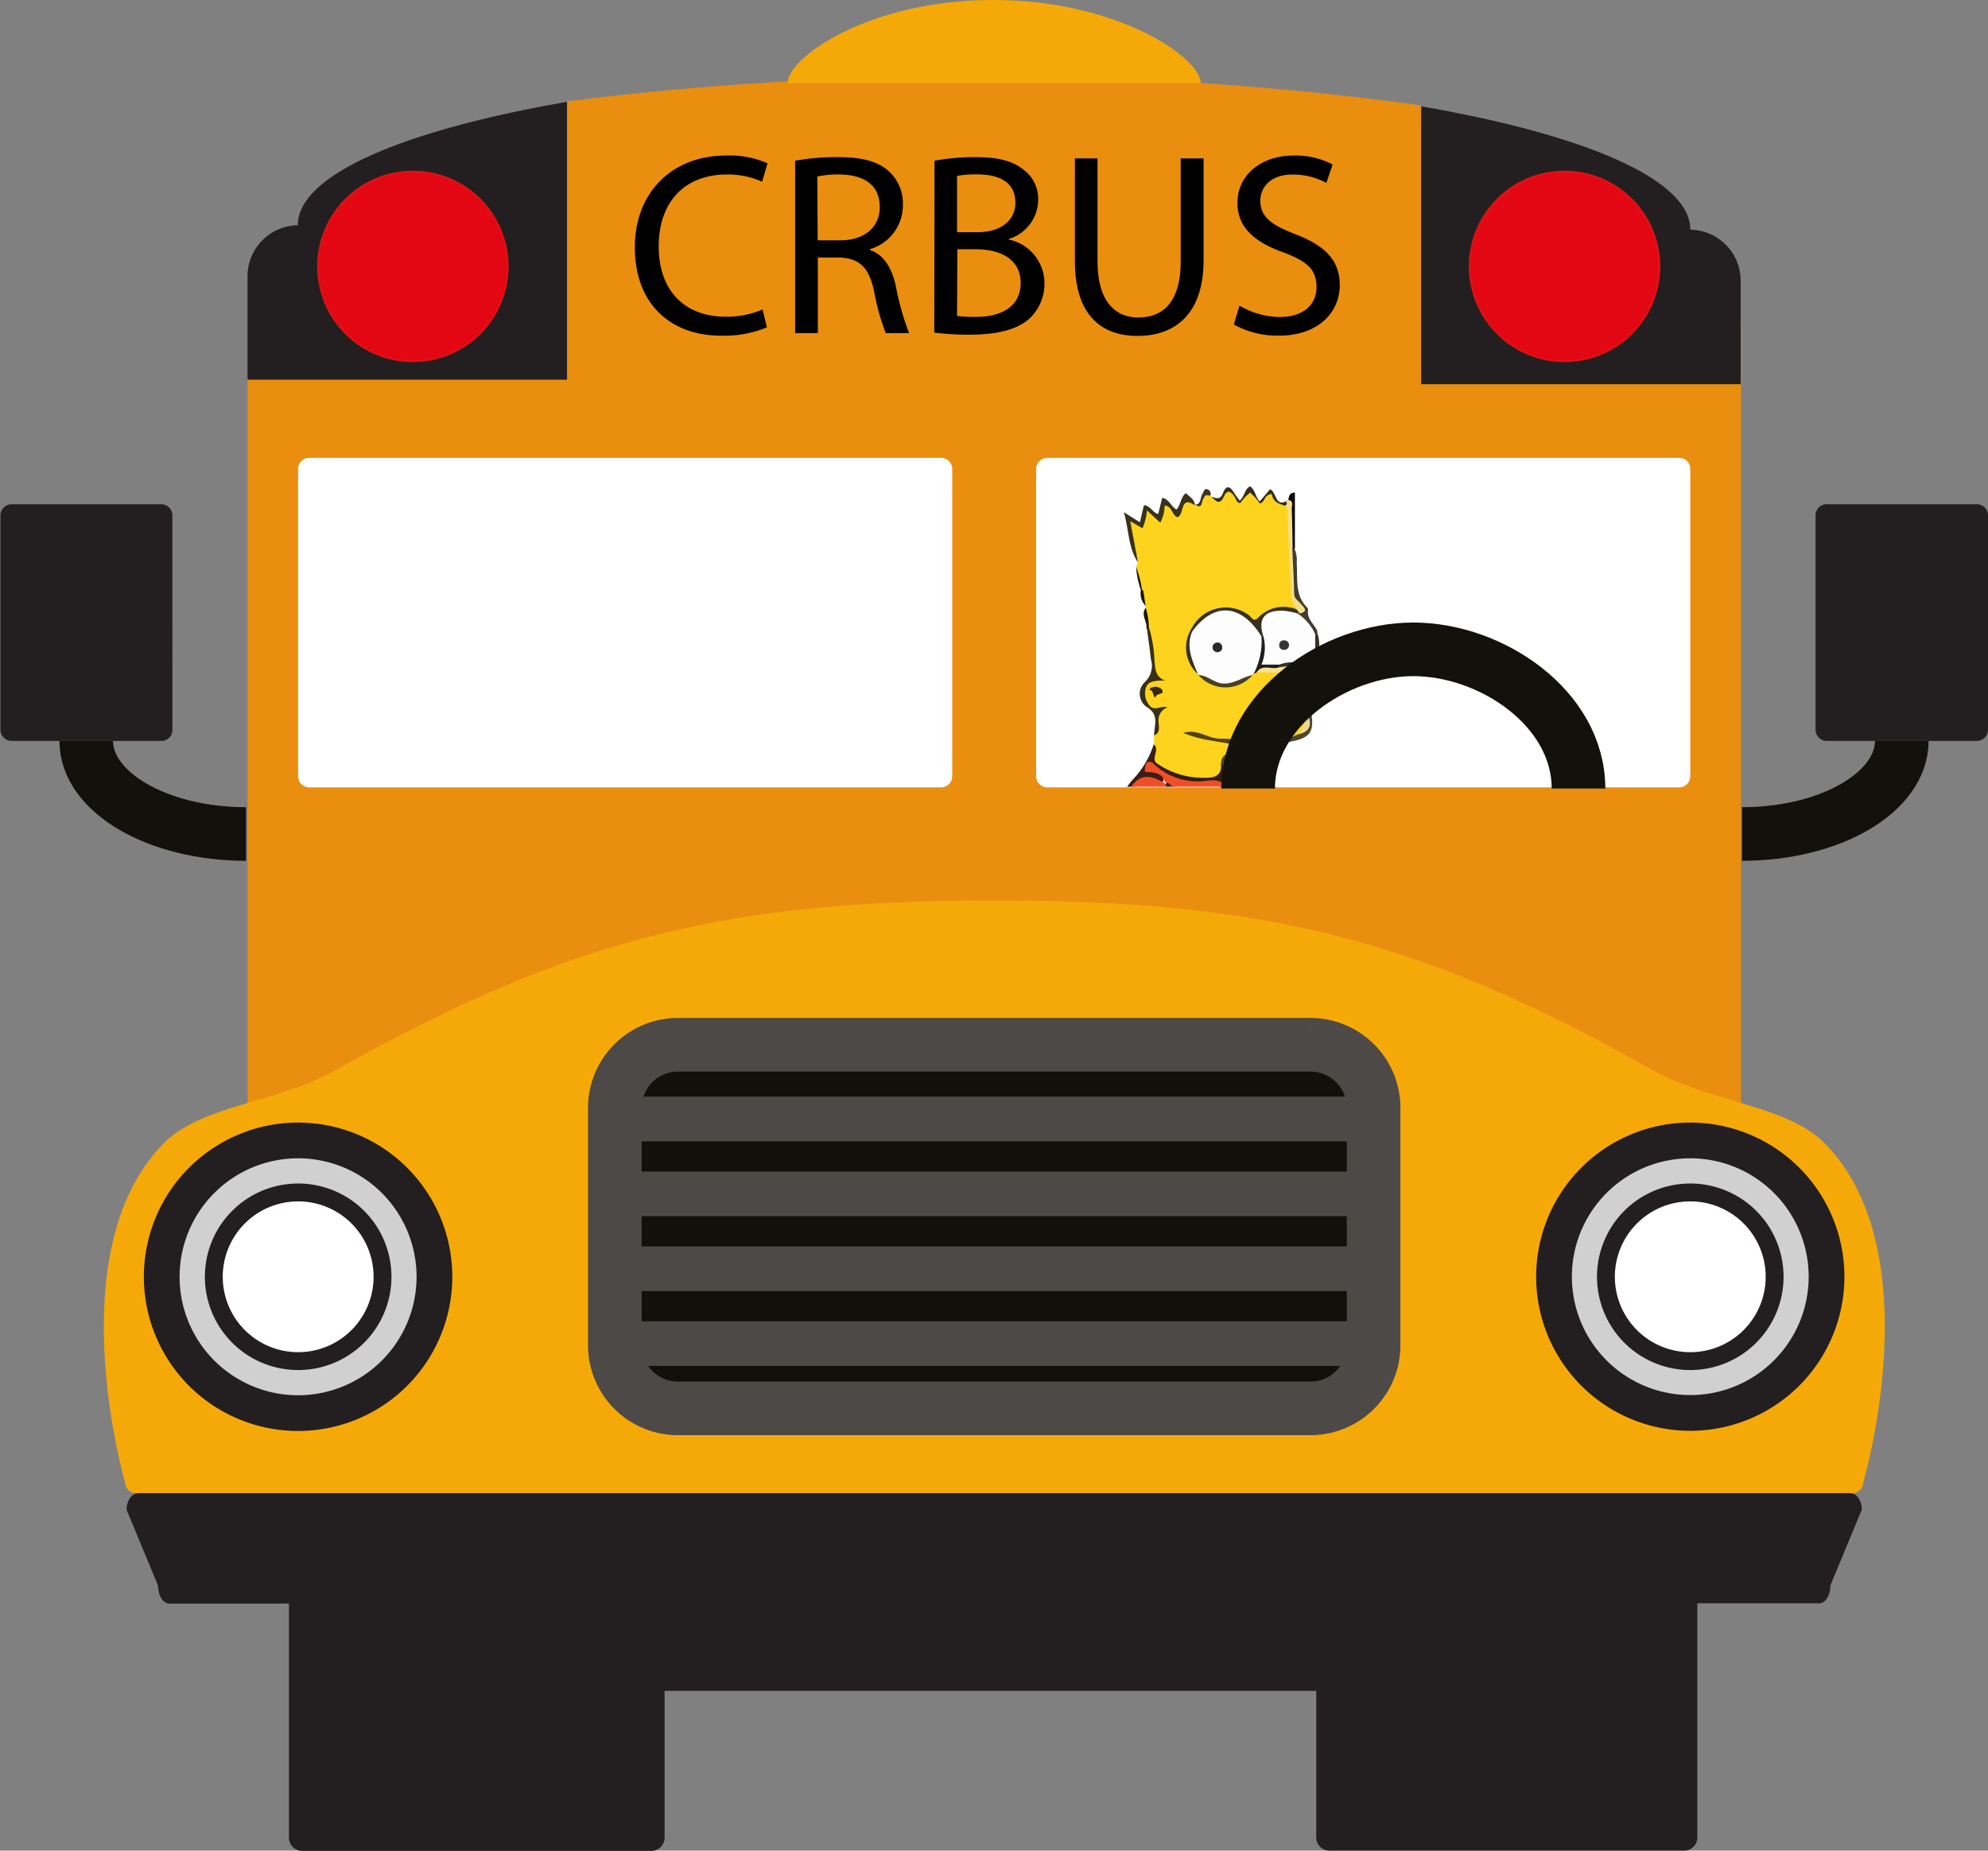 <svg id="Layer_1" data-name="Layer 1" xmlns="http://www.w3.org/2000/svg" xmlns:xlink="http://www.w3.org/1999/xlink" viewBox="0 0 222.49 207.14"><rect x="0" y="0" width="222.49" height="207.14" fill="#808080" stroke="none"/><defs><style>.cls-1,.cls-76,.cls-8{fill:none;}.cls-2{fill:#ea8e10;}.cls-3{fill:#231f20;}.cls-4{fill:#f5a909;}.cls-5{fill:#12100b;}.cls-5,.cls-8{stroke:#4d4947;}.cls-5,.cls-76{stroke-width:6px;}.cls-6{fill:#d0d0d0;stroke-width:4px;}.cls-6,.cls-7{stroke:#231f20;}.cls-7,.cls-9{fill:#fff;}.cls-7{stroke-width:2px;}.cls-8{stroke-width:5px;}.cls-10{clip-path:url(#clip-path);}.cls-11{fill:#342f1b;}.cls-12{fill:#3c3522;}.cls-13{fill:#1a1916;}.cls-14{fill:#4d4c4c;}.cls-15{fill:#da392b;}.cls-16{fill:#df4825;}.cls-17{fill:#fdd31d;}.cls-18{fill:#d7cfcc;}.cls-19{fill:#070c0d;}.cls-20{fill:#3c1e14;}.cls-21{fill:#192325;}.cls-22{fill:#171a15;}.cls-23{fill:#38321a;}.cls-24{fill:#4b2b1a;}.cls-25{fill:#f4dd86;}.cls-26{fill:#383115;}.cls-27{fill:#363222;}.cls-28{fill:#341d0a;}.cls-29{fill:#403c2f;}.cls-30{fill:#4d472e;}.cls-31{fill:#504209;}.cls-32{fill:#ef9675;}.cls-33{fill:#595858;}.cls-34{fill:#050503;}.cls-35{fill:#1c1b1b;}.cls-36{fill:#575756;}.cls-37{fill:#fdfdfd;}.cls-38{fill:#19170f;}.cls-39{fill:#16150e;}.cls-40{fill:#614940;}.cls-41{fill:#c7a717;}.cls-42{fill:#363220;}.cls-43{fill:#f8e290;}.cls-44{fill:#ecd891;}.cls-45{fill:#484122;}.cls-46{fill:#201f1d;}.cls-47{fill:#34301e;}.cls-48{fill:#342a07;}.cls-49{fill:#141313;}.cls-50{fill:#009cdb;}.cls-51{fill:#0094c8;}.cls-52{fill:#009bd9;}.cls-53{fill:#e2af26;}.cls-54{fill:#fdd21d;}.cls-55{fill:#f8f8f8;}.cls-56{fill:#f4f4f4;}.cls-57{fill:#f0f0f0;}.cls-58{fill:#e5e5e5;}.cls-59{fill:#f5f7f9;}.cls-60{fill:#585133;}.cls-61{fill:#7cbee6;}.cls-62{fill:#feeb85;}.cls-63{fill:#79c1ec;}.cls-64{fill:#453d20;}.cls-65{fill:#f04e28;}.cls-66{fill:#e0ad27;}.cls-67{fill:#fcd11d;}.cls-68{fill:#0099d5;}.cls-69{fill:#e3b026;}.cls-70{fill:#feed8f;}.cls-71{fill:#5cb2de;}.cls-72{fill:#050504;}.cls-73{fill:#292929;}.cls-74{fill:#001f2b;}.cls-75{fill:#353535;}.cls-76{stroke:#13110c;}.cls-77{fill:#e30613;stroke:#dd1215;stroke-width:0.23px;}</style><clipPath id="clip-path" transform="translate(-8.95 -4.87)"><rect class="cls-1" x="126.32" y="56.23" width="39.76" height="36.7"/></clipPath></defs><path class="cls-2" d="M168,16.67a343.41,343.41,0,0,0-49.38-3.22,354.3,354.3,0,0,0-46.23,2.77V40.46H36.65v93.13H203.79V40.91H168V16.67Z" transform="translate(-8.95 -4.87)"/><path class="cls-3" d="M168,47.87V16.77c18.29,3.17,30.13,8.17,30.13,13.81a5.72,5.72,0,0,1,5.63,5.8V47.87Z" transform="translate(-8.95 -4.87)"/><path class="cls-3" d="M72.41,47.37V16.27c-18.29,3.17-30.13,8.17-30.13,13.81a5.72,5.72,0,0,0-5.63,5.8V47.37Z" transform="translate(-8.95 -4.87)"/><path class="cls-4" d="M213.1,132.78c-4.23-4.23-12.78-4.51-19.15-8.11-25.55-14.44-43.26-19-73.16-19h-1.14c-29.9,0-47.6,4.59-73.16,19-6.37,3.6-14.92,3.89-19.15,8.11-12,12-4.39,38-4.39,38A1.24,1.24,0,0,0,24.19,172H216.25a1.24,1.24,0,0,0,1.24-1.24S225.14,144.82,213.1,132.78Z" transform="translate(-8.95 -4.87)"/><path class="cls-4" d="M143.33,14.19c0-2.86-9.3-9.32-23.24-9.32s-23,6.46-23,9.32" transform="translate(-8.95 -4.87)"/><path class="cls-3" d="M216,172H24.43c-.73,0-1.31.83-1.31,1.87l3.52,8.49c0,1.08.56,2,1.25,2h13.4v26.13a1.49,1.49,0,0,0,1.4,1.55H81.94a1.49,1.49,0,0,0,1.39-1.55V194.13h72.93v16.33a1.48,1.48,0,0,0,1.41,1.55h39.84a1.48,1.48,0,0,0,1.4-1.55V184.33h13.63c.7,0,1.26-.89,1.26-2l3.52-8.49C217.32,172.83,216.73,172,216,172Z" transform="translate(-8.95 -4.87)"/><path class="cls-5" d="M162.68,155.44a7.07,7.07,0,0,1-7.06,7.07H84.82a7.07,7.07,0,0,1-7.06-7.07V128.88a7.07,7.07,0,0,1,7.06-7.07h70.8a7.07,7.07,0,0,1,7.06,7.07v26.56Z" transform="translate(-8.95 -4.87)"/><path class="cls-6" d="M213.37,147.78a15.25,15.25,0,1,1-15.25-15.26A15.25,15.25,0,0,1,213.37,147.78Z" transform="translate(-8.95 -4.87)"/><path class="cls-7" d="M207.56,147.78a9.44,9.44,0,1,1-9.44-9.44A9.44,9.44,0,0,1,207.56,147.78Z" transform="translate(-8.95 -4.87)"/><path class="cls-6" d="M57.57,147.78a15.26,15.26,0,1,1-15.26-15.26A15.26,15.26,0,0,1,57.57,147.78Z" transform="translate(-8.95 -4.87)"/><path class="cls-7" d="M51.76,147.78a9.44,9.44,0,1,1-9.45-9.44A9.44,9.44,0,0,1,51.76,147.78Z" transform="translate(-8.95 -4.87)"/><line class="cls-8" x1="70.88" y1="133.63" x2="151.66" y2="133.63"/><line class="cls-8" x1="70.88" y1="125.25" x2="151.66" y2="125.25"/><line class="cls-8" x1="70.88" y1="142.01" x2="151.66" y2="142.01"/><line class="cls-8" x1="70.88" y1="150.39" x2="151.66" y2="150.39"/><path class="cls-9" d="M115.52,91.79A1.25,1.25,0,0,1,114.27,93H43.56a1.25,1.25,0,0,1-1.25-1.25V57.37a1.25,1.25,0,0,1,1.25-1.25h70.71a1.25,1.25,0,0,1,1.25,1.25Z" transform="translate(-8.95 -4.87)"/><path class="cls-9" d="M198.12,91.79A1.25,1.25,0,0,1,196.88,93h-70.7a1.26,1.26,0,0,1-1.27-1.25V57.37a1.26,1.26,0,0,1,1.27-1.25h70.7a1.24,1.24,0,0,1,1.24,1.25Z" transform="translate(-8.95 -4.87)"/><g class="cls-10"><path class="cls-11" d="M153,61.28l.16-.49c-1.5,1.1-1.29-.84-2.07-1.16L149.93,61c-.49-.5-.47-1.29-1.08-1.7-.64.33-.6,1.15-1.16,1.61-.21-.3-.45-.58-.63-.89-.45-.78-.9-.85-1.22,0s-.78.63-1.33.44l.78,1.21c.64-.43.59-1.27,1.26-1.66l1.15,1.65c.7-.3.6-1.15,1.15-1.64.54.45.48,1.25,1,1.9L151,60.44C151.87,60.41,151.32,63.17,153,61.28Z" transform="translate(-8.95 -4.87)"/><path class="cls-12" d="M142.67,61.36a.59.59,0,0,0,.38.79c.31.09.36-.32.47-.56.23-.44,0-1.21.87-1.2a.54.54,0,0,0-.37-.77c-.3-.09-.36.32-.5.53C143.24,60.56,143.44,61.31,142.67,61.36Z" transform="translate(-8.95 -4.87)"/><path class="cls-13" d="M136.88,70.92c-.26-.87.05-1.91-.78-2.61a9.69,9.69,0,0,0,.53,2.61C136.71,71.05,136.8,71.05,136.88,70.92Z" transform="translate(-8.95 -4.87)"/><path class="cls-14" d="M136.35,123.28v-.36c-.5.06-.57.58-.87.84l.06,1.18.56-.34A1.43,1.43,0,0,0,136.35,123.28Z" transform="translate(-8.95 -4.87)"/><path class="cls-15" d="M131.49,109.26a8.08,8.08,0,0,0,3.53.16c.62-.12.79-.39.74-1a28.84,28.84,0,0,1-.86-6.06,16,16,0,0,0-.41-3,5.31,5.31,0,0,1-.91,2.54C132.27,104.2,131.16,106.53,131.49,109.26Z" transform="translate(-8.95 -4.87)"/><path class="cls-16" d="M134.29,98.36l-.46,0c0,.3,0,.57.36.59a.42.42,0,0,0,.33-.16C134.6,98.58,134.48,98.43,134.29,98.36Z" transform="translate(-8.95 -4.87)"/><path class="cls-17" d="M136.31,67.82l-.21.49a13.1,13.1,0,0,1,.68,2.69c-.09.61.27,1.12.38,1.69a1.27,1.27,0,0,0,0,.2c-.22.77.36,1.46.19,2.22.56,1.84.28,3.86.95,5.68-.58-.08-1.1.21-1.37,1s-.2,1.76.47,2.06c1.66.74.93,1.95.82,3.06a.82.82,0,0,1-.12.25l0,1c.28.77-.58,1.65.21,2.38a8.11,8.11,0,0,0,5.56,1.79c1.45,0,1.77-.39,1.87-1.85a1.35,1.35,0,0,1,1.15-1.25c.54-.12,1.13-.24,1.32-.89a.71.71,0,0,0-.7-.39,21.55,21.55,0,0,1-5.31-1,21,21,0,0,0,7.77,1,11.8,11.8,0,0,0,4.29-.6,2.21,2.21,0,0,0,.83-2.77,13.41,13.41,0,0,0-.5-2.08c-.87-.65-1.59.48-2.2.15a6.64,6.64,0,0,0,1.95-.54,1.15,1.15,0,0,0,.77-1.25,1.61,1.61,0,0,0-1.79-1.09c-1.13,0-2.27,0-3.4,0a2.36,2.36,0,0,0-.46.1,2.11,2.11,0,0,0-.58.34c-1.86,1.62-3.58,1.65-5.4.07l-.42-.44c-1.31-1.41-1-3-.4-4.54,1.48-2.16,3.5-2.69,5.68-1.37a1.56,1.56,0,0,0,2.16-.06,2.79,2.79,0,0,1,2.52-.68c.44.08,1,.17,1.22-.43a9.58,9.58,0,0,1-.53-3.79c0-2.44-.36-4.85-.42-7.29-.73-.38-1.74-.31-2-1.42,0-.23-.4,0-.59.15s-.32.71-.74.82c-1.11-1.43-1.11-1.43-2.2-.06-.4,0-.48-.45-.64-.7-.43-.65-.84-.82-1.21,0-.47,1-.9.48-1.37,0l0-.1-.1,0c-.6-.14-.59-.13-.86.42-.17.34-.1,1.11-.86.55v0c-.57-.8-1.12-1.1-1.56.1-.31.84-.61.81-1.1.08s-.92-.74-1,.24-.48,1.15-1.17.39a.63.63,0,0,0-.53-.24c-.38.28-.27.76-.41,1.14s-.3.53-.64.32c-1.35-.83-1,.24-.83.82C135.75,65.42,135.68,66.71,136.31,67.82Z" transform="translate(-8.95 -4.87)"/><path class="cls-18" d="M135.48,123.76a26.52,26.52,0,0,1-4.71-.25c-1-.22-2,.44-2.92.44a30.87,30.87,0,0,0-4.74.3,22.62,22.62,0,0,0-7.31,1.94c-1.35.72-1.28,1.53,0,2.29a17.35,17.35,0,0,0,5.59,1.66c2.16.42,4.45.18,6.5.7,2.54.65,5-.1,7.48.4a6.61,6.61,0,0,0,2.41-.28.5.5,0,0,0-.34-.5c-.47-.16-1-.21-1.43-.37-1.26-.16-1.47-.94-1.26-2s.79-2.11,1-3.23A1.23,1.23,0,0,0,135.48,123.76Z" transform="translate(-8.95 -4.87)"/><path class="cls-19" d="M135.54,124.94a10,10,0,0,0-1.16,3.21c-.31,1.63-.07,1.92,1.67,2.23a.37.37,0,0,0,0-.39c0-.19-.15.08-.1-.11s-.17-.16-.15-.22.22,0,.32,0a19.4,19.4,0,0,0,4.36.59,15.16,15.16,0,0,0,5.05-.65c.75-.38,1.59,0,2.35-.27l1.36-.08c0-.27-.12-.39-.32-.5a19.11,19.11,0,0,0-2.4-.22,12.51,12.51,0,0,0,5.67-1,.91.91,0,0,0,.27-.32,6.33,6.33,0,0,0-3-3.3c-.63-.38-1.22-.73-1.16-1.59a.63.63,0,0,0-.53.26c-1.63,1.37-3.44,1.08-5.27.58a1.45,1.45,0,0,1-.68-.41,15.19,15.19,0,0,1,.07-6,.5.5,0,0,0-.22-.41,6.53,6.53,0,0,0-2.71-.25,3,3,0,0,0-1.7.28.39.39,0,0,0-.12.43c1,.78,2.21,0,3.21.6a2.07,2.07,0,0,1,.16.85c0,1.53,0,3.07.05,4.6a1.3,1.3,0,0,0,.11.43c.63.72.42,1.06-.47,1.34-1.42.43-2.73-.2-4.09-.27A.68.68,0,0,0,135.54,124.94Z" transform="translate(-8.95 -4.87)"/><path class="cls-20" d="M138.34,90.27c-.55-.64.45-1.47-.27-2.09a10.18,10.18,0,0,1-2.39,4,9.88,9.88,0,0,0-2.41,6.15c0,.09,0,.23,0,.28,1.57,1.51.17,2.66-.49,3.85A14.82,14.82,0,0,0,131,108c-.06.53-.44,1.28.48,1.56a1,1,0,0,0,.27-.38c-.1-3.26,1.75-5.94,2.77-8.37a31.32,31.32,0,0,0,.58,6.43c.08.5,0,1.09.64,1.33a.53.53,0,0,0,.42-.13c.38-1.73-.28-3.39-.37-5.08-.06-1.14-.11-2.29-.25-3.42-.1-.85.23-1.3,1-1.35,1-.06,2.18-.51,2.81.82.25,1.68.41,3.37.59,5.06a1.79,1.79,0,0,0,.56,1.4.46.46,0,0,0,.47,0c.6-1.27,0-2.55-.06-3.81a5.3,5.3,0,0,1,.6-3.39c.94-1.62,0-3.35-.62-5a1.72,1.72,0,0,0-1.28-1.24c-.49.27-.29.67-.13,1A12.37,12.37,0,0,1,140.73,98a7.79,7.79,0,0,0-6.31-.06c-.24.27-.25.27-.33,0a9.19,9.19,0,0,1,1-3.7c.93-1.81,1.55-2.09,4-1.85.36-.93-.37-1.08-1-1.29s-.76-.29-.12-.64A.92.92,0,0,0,138.34,90.27Z" transform="translate(-8.95 -4.87)"/><path class="cls-21" d="M136,108.47h-.25a4,4,0,0,1-3.06.68,1.47,1.47,0,0,0-1.21.11l0,.31.76,1.57a.43.43,0,0,0,.3-.24,1.87,1.87,0,0,1,3.2.42c.35.92.95.7,1.59.6a2.94,2.94,0,0,0,.95-.3c3.05-1.93,6.61-1.52,9.92-2.24.68-.15,1,.05,1,.76a.64.64,0,0,0,.46.44,12.92,12.92,0,0,1,1.28-2.47c.58-.66-.12-1.68-.25-2.55a.29.29,0,0,0-.39.13,2,2,0,0,0-.16,1.12,1,1,0,0,1-.83,1.14,20.32,20.32,0,0,1-6.76.67c-.57,0-.81-.38-.94-.9s-.1-1.35-.66-1.84h-.28a1.86,1.86,0,0,0-.28,1.75c.43,1.75-.18,2-1.56,2.62-.21.09-.44.16-.66.24-.83.36-1.44.36-1.51-.8A1.36,1.36,0,0,0,136,108.47Z" transform="translate(-8.95 -4.87)"/><path class="cls-22" d="M149.61,110.58l-.29-.39c-.43,0-.66.33-.9.63a8.39,8.39,0,0,1-4.27,2.71c-1,.3-1.93.59-1.73,2,.05.39-.43.63-.4,1.05a1,1,0,0,0,.94.42,15.34,15.34,0,0,1,3.15-.58c.49.07.46.45.47.8,0,.72,0,1.43,0,2.13-.09,1.07.41,2.28-.75,3.09a.6.6,0,0,0-.1.39c.84.72,1.57-.35,2.38-.17l.22-.28c-2.09-1.81-.7-4.22-1-6.32-.08-.56.69-.38,1-.48,1.12-.31,1.72-.85,1.53-2.12A17,17,0,0,0,149.61,110.58Z" transform="translate(-8.95 -4.87)"/><path class="cls-23" d="M136.31,67.82l-.87-4.62,1.37.8a6.11,6.11,0,0,0,.5-2l1.49,1.37a4,4,0,0,0,.49-1.92c.83.08.82,1,1.38,1.31.89-.12.26-2.55,2-1.33,0-.67-.57-.93-1-1.36-.61.46-.54,1.28-1.05,1.83-.61-.3-.8-1.17-1.6-1.31l-.45,1.82c-.63-.18-.87-.92-1.59-1l-.46,1.92-1.79-1.13C135.31,64.26,135.21,66.18,136.31,67.82Z" transform="translate(-8.95 -4.87)"/><path class="cls-24" d="M150.35,105.57h.29c-.3-2-1.67-3.56-1.81-5.57-.14,0-.2.19-.33.24.08-.12.17-.23.26-.35.15-.8-.66-1.61,0-2.41a3.48,3.48,0,0,1-1.15-3.35,2.46,2.46,0,0,0-1-.89,1.32,1.32,0,0,0-.45,1,34.55,34.55,0,0,0,3.52,10.84C149.87,105.31,150,105.58,150.35,105.57Z" transform="translate(-8.95 -4.87)"/><path class="cls-25" d="M153,61.28c.08,3.23.27,6.47.43,9.7a3.08,3.08,0,0,0,.68,2.06c0,.39.23.61.63.61.81-.43.45-1,0-1.34a2.41,2.41,0,0,1-.77-2.16,28.15,28.15,0,0,0-.28-4.1c0-1.46,0-2.91,0-4.37,0-.36.28-1-.57-.87l0,0C152.93,60.9,152.81,61,153,61.28Z" transform="translate(-8.95 -4.87)"/><path class="cls-26" d="M138.11,87.18c.75-.28.51-1,.51-1.48a1.5,1.5,0,0,1,1-1.65c-.79-.24-1.46.47-2-.19a2.09,2.09,0,0,1-.52-1.3c0-1.2.49-1.56,2.26-1.51-1.15-.41-1.11-1.37-1.21-2.3a14.38,14.38,0,0,0-.57-3.51c-.09-.13-.18-.13-.27,0,.15,1.13.32,2.26.44,3.4a2.49,2.49,0,0,1-.64,2.54,1.8,1.8,0,0,0,.13,2.79c1.32.78,1,1.74.9,2.78A3,3,0,0,0,138.11,87.18Z" transform="translate(-8.95 -4.87)"/><path class="cls-27" d="M154.93,81c-.5.72-.5.72-3.32,1.65a4.09,4.09,0,0,0,2.76-.3c.56.26.18,1,.57,1.29.33.16.47,0,.59-.3A5,5,0,0,1,156,79.1a4,4,0,0,0,.42-3.27.28.28,0,0,0-.37.07,1.59,1.59,0,0,0-.21.68c-.28,2.12-.28,2.12-2.3,2.09a1.54,1.54,0,0,0-1.42.51.55.55,0,0,0,0,.4c.38.39.85.24,1.3.22A1.3,1.3,0,0,1,154.93,81Z" transform="translate(-8.95 -4.87)"/><path class="cls-28" d="M146.43,94c.29-.2.22-.51.24-.79a8.27,8.27,0,0,1-.82-2.61c.14-.29,0-.37-.26-.35.18,1.5-.75,1.71-1.91,1.68a9,9,0,0,1-5.34-1.68l-.4,0c.83,1.64,2.47,1.87,4,2.29a3.25,3.25,0,0,0,1.28.06A2.81,2.81,0,0,1,146.43,94Z" transform="translate(-8.95 -4.87)"/><path class="cls-29" d="M156.09,75.85l.3,0c0-.09,0-.19,0-.28-.13-1-1.08-1.58-1.06-2.6-1.52-1.44-1.13-3.35-1.26-5.14a3,3,0,0,0-.24-1.52c-.08-.13-.16-.13-.25,0,.07,1.67.18,3.33.21,5,0,.6.45.77.73,1.13s1,.88-.15,1.1a.2.2,0,0,0-.32,0A6.3,6.3,0,0,0,156.09,75.85Z" transform="translate(-8.95 -4.87)"/><path class="cls-30" d="M155.53,83.34l-.48.28c-.45.38-.13.85,0,1.16a1.56,1.56,0,0,1-.87,2.29c-1.38.74-2.93.5-4.39.73-.42.26-1.24-.5-1.36.53,1.51-.12,3-.16,4.52-.38,2.73-.4,3.2-1.14,2.66-3.76A8.14,8.14,0,0,1,155.53,83.34Z" transform="translate(-8.95 -4.87)"/><path class="cls-31" d="M148.43,88.33c.26-.68,1-.17,1.36-.53-1.42-.09-2.85-.25-4.27-.25s-2.47-1.12-4.13-.65c2.3,1,4.55.92,6.64,1.56.09.18.2.19.33,0A.15.15,0,0,0,148.43,88.33Z" transform="translate(-8.95 -4.87)"/><path class="cls-21" d="M137.2,116.78v-.24c-.21-.54-.7-.58-1.17-.66-2-.37-2-.38-2.18-2.54-.08-1-.27-2-1.46-2.34l-.17.14a4.76,4.76,0,0,1,.92,3.73c-.12.82.28,1.14,1,1.42s1.85,0,2.49.83a.27.27,0,0,0,.3.1A.49.49,0,0,0,137.2,116.78Z" transform="translate(-8.95 -4.87)"/><path class="cls-32" d="M147.62,94.12c-.18,0-.47-.07-.51,0-.36.68.91,3.2,1.66,3.35.41-.28-.28-.46-.07-.72a8.25,8.25,0,0,0-.65-1.57C148,94.79,148.1,94.33,147.62,94.12Z" transform="translate(-8.95 -4.87)"/><path class="cls-33" d="M148.94,128.94l.3.28a5.6,5.6,0,0,0,2.49-.52c.66-.25,1.17-.64.73-1.47l-.37,0c-.36.88-1.23.76-1.91,1C149.73,128.41,149.07,128.2,148.94,128.94Z" transform="translate(-8.95 -4.87)"/><path class="cls-34" d="M153.62,66.28h.13l.12,0V60c-.65,0-.64.47-.75.81.66.13.39.67.4,1C153.58,63.33,153.59,64.8,153.62,66.28Z" transform="translate(-8.95 -4.87)"/><path class="cls-35" d="M137.49,130.68l.33.28a30.54,30.54,0,0,0,6,0,.29.29,0,0,0-.13-.42c-2-.46-4-.19-6-.26A.29.29,0,0,0,137.49,130.68Z" transform="translate(-8.95 -4.87)"/><path class="cls-19" d="M136.85,117.12h-.22c0,1.48,0,3-.06,4.45,0,.45.22,1-.22,1.35a.32.32,0,0,0,0,.42c.29.24.56.3.79-.08a2.11,2.11,0,0,0,.14-.49c.11-1.37.07-2.74.05-4.11C137.33,118.11,137.38,117.51,136.85,117.12Z" transform="translate(-8.95 -4.87)"/><path class="cls-36" d="M143.8,130.63v.31a2.21,2.21,0,0,0,2-1.05c.47-.82,1.46-.07,2.06-.59a6.49,6.49,0,0,0-2.67,0C145,130,144,129.92,143.8,130.63Z" transform="translate(-8.95 -4.87)"/><path class="cls-30" d="M148.36,88.5l-.34,0a3.08,3.08,0,0,1-1.4.66,1.07,1.07,0,0,0-1,1.15c.09.12.18.23.26.35.23-.58.47-1.11,1.21-1.18A1.42,1.42,0,0,0,148.36,88.5Z" transform="translate(-8.95 -4.87)"/><path class="cls-37" d="M155.37,73c-.28,1.13.71,1.73,1.06,2.6C156.68,74.43,155.72,73.82,155.37,73Z" transform="translate(-8.95 -4.87)"/><path class="cls-38" d="M137.25,75.25h.27a7,7,0,0,0-.35-2.35C136.57,73.7,137.39,74.46,137.25,75.25Z" transform="translate(-8.95 -4.87)"/><path class="cls-39" d="M136.88,70.92h-.25a2.05,2.05,0,0,0,.53,1.77C137.07,72.1,137,71.51,136.88,70.92Z" transform="translate(-8.95 -4.87)"/><path class="cls-40" d="M148.05,95.18a2.82,2.82,0,0,0,.65,1.57A1.43,1.43,0,0,0,148.05,95.18Z" transform="translate(-8.95 -4.87)"/><path class="cls-41" d="M148.76,99.88c-.49.16-.33.5-.21,1.08l.28-1V99.9Z" transform="translate(-8.95 -4.87)"/><path class="cls-37" d="M143,80.32h.1l0,.1a4.65,4.65,0,0,0,6,0v-.1h.1a4.25,4.25,0,0,0,1.16-4.06,4.55,4.55,0,0,0-3.83-3.15c-2-.27-3.41.77-4.33,2.52A4.66,4.66,0,0,0,143,80.32Z" transform="translate(-8.95 -4.87)"/><path class="cls-42" d="M142.38,75.55c2.44-3.33,5.48-3.11,7.75.56a.22.22,0,0,0,.34,0c-.15-2,.44-2.58,2.47-2.45.4,0,.83.26,1.2-.1h.27l-.32-.47a3.93,3.93,0,0,0-4.32.91c-.51.54-.73,0-1-.23a4.29,4.29,0,0,0-6.43,1.39A.35.35,0,0,0,142.38,75.55Z" transform="translate(-8.95 -4.87)"/><path class="cls-43" d="M154.93,81c.17-1.22-.55-1.57-1.57-1.57-.41,0-.82.08-1.23.12-1.5-.6-1.95-.5-2.53.57,1.24,0,2.47.06,3.71,0A1.54,1.54,0,0,1,154.93,81Z" transform="translate(-8.95 -4.87)"/><path class="cls-44" d="M154.18,87.07c1.21-.23,1.66-.88,1.19-2.1a8.84,8.84,0,0,1-.32-1.35c-.3-.39.3-1.25-.68-1.27a6,6,0,0,0,.31,2.26A2,2,0,0,1,154.18,87.07Z" transform="translate(-8.95 -4.87)"/><path class="cls-45" d="M149.13,80.43c-1.13.21-2,1-3.32.95-1-.08-1.73-.93-2.73-.95A4,4,0,0,0,149.13,80.43Z" transform="translate(-8.95 -4.87)"/><path class="cls-46" d="M149.6,80.12c.66-1,1.72-.21,2.53-.57v-.29c-1-.3-1.66-.77-1.36-2a1.06,1.06,0,0,0-.42-1.15.79.79,0,0,1-.22,0,7.88,7.88,0,0,1-.89,4.21Z" transform="translate(-8.95 -4.87)"/><path class="cls-47" d="M142.38,75.55c0-.14,0-.29,0-.44a4,4,0,0,0,.63,5.21C142.37,78.78,141.65,77.26,142.38,75.55Z" transform="translate(-8.95 -4.87)"/><path class="cls-48" d="M138.25,81.73c-.23.08-.56,0-.65.38.51,0,.29.67.66.83.09-.48.78-.35.8-.59C139.11,81.94,138.67,81.78,138.25,81.73Z" transform="translate(-8.95 -4.87)"/><path class="cls-49" d="M137.49,130.68a1.61,1.61,0,0,1,0-.22c-.39-.56-.84-.81-1.44-.29v.21A2.09,2.09,0,0,0,137.49,130.68Z" transform="translate(-8.95 -4.87)"/><path class="cls-50" d="M142,116.52c.43-.28,1.16-.35.85-1.17s.18-1.18.9-1.34a8.62,8.62,0,0,0,5.58-3.82c.1-.45.51-.81.42-1.42a20.78,20.78,0,0,1-4.75.68c-2.88-.24-5.17,1.21-7.65,2.16a.75.75,0,0,0-.12.07c-.07,1,.66,1.43,1.34,1.82s1,.86.48,1.68a1,1,0,0,0-.11,1.31l2.94,0Z" transform="translate(-8.95 -4.87)"/><path class="cls-51" d="M138.93,116.49c1-1.67,1.17-3.08-1-3.9-.3-.11-.45-.6-.67-.91-.72.09-1.4.22-1.25-.94.09-.75-.39-1-1.1-.89a6.06,6.06,0,0,1-1.7,0c-1.14-.18-1,.41-.78,1.12a3.22,3.22,0,0,1,1.1,3.07c-.26,1.35.42,1.9,1.62,2.08.7.11,1.39.26,2.09.39Z" transform="translate(-8.95 -4.87)"/><path class="cls-50" d="M141.52,125.24a8.91,8.91,0,0,1-4.75,0c-1.15-.37-1.22.65-1.47,1.27-.69,1.71-.6,1.92,1.19,2.3a17.24,17.24,0,0,0,7.89.08c.3-.83-.34-1.3-.74-1.82A9.94,9.94,0,0,0,141.52,125.24Z" transform="translate(-8.95 -4.87)"/><path class="cls-52" d="M143.21,125.11c.33-.91,1-.59,1.46-.28a1.14,1.14,0,0,1,.44,1.61c-.85,1.3,0,1.36.91,1.33a14,14,0,0,0,4.16-.56c.28-1.31-1.16-1.45-1.4-2.21.73.55,1.27,1.56,2.23,2.13.39-.16,1-.11.49-.87a4.59,4.59,0,0,0-5-2,8.41,8.41,0,0,1-3.24.07c-.41-.07-.9-.4-1,.21s.5.6.92.69Z" transform="translate(-8.95 -4.87)"/><path class="cls-53" d="M136.85,117.12l.09,6c.44.8,1.06.76,1.75.39a3.07,3.07,0,0,0,.34-2.23c-.2-1.79.11-3.3,1.85-4.19-1.19-.56-2.47,0-3.68-.35Z" transform="translate(-8.95 -4.87)"/><path class="cls-54" d="M140.88,117.13c-2.24.78-2.24.78-2.24,3.17,0,1,0,2.09,0,3.14a1.19,1.19,0,0,0,1.88-.13c.33-1.77-.14-3.6.36-5.36Z" transform="translate(-8.95 -4.87)"/><path class="cls-55" d="M136.05,130.17l1.44.29a29.59,29.59,0,0,0,6.31.17c.47-.45,1.7-.11,1.41-1.35a18.29,18.29,0,0,1-9.35-.07c-.4-.1-.94-.66-1.16,0s.58.59,1,.82A1.47,1.47,0,0,0,136.05,130.17Z" transform="translate(-8.95 -4.87)"/><path class="cls-56" d="M136.35,123.28a1.37,1.37,0,0,0-.25,1.32,7.29,7.29,0,0,0,4.85.26c.38-.12.87-.27.81-.84s-.4-.59-.83-.54a7.48,7.48,0,0,1-4,0Z" transform="translate(-8.95 -4.87)"/><path class="cls-57" d="M141.79,116.78c-.28.06-.53.12-.52.51,0,1.8,0,3.59,0,5.38a.45.45,0,0,0,.52.51,1.86,1.86,0,0,0,.94-1.65,35.32,35.32,0,0,0,0-3.71C142.7,117.28,142.69,116.59,141.79,116.78Z" transform="translate(-8.95 -4.87)"/><path class="cls-58" d="M148.1,122.62c-.35-.29-.63-.71-1.14-.11-.22.26-.76.23-1.15.33-.66-.51-1.45-.26-2.18-.38s-1.68-.36-1.29,1a6.84,6.84,0,0,0,4.82.06C147.67,123.37,148,123.15,148.1,122.62Z" transform="translate(-8.95 -4.87)"/><path class="cls-59" d="M148.94,128.94l2.41-.59c.56-.14.92-.43.74-1.09a17.86,17.86,0,0,1-7,.87C146.32,129.63,147.75,128.7,148.94,128.94Z" transform="translate(-8.95 -4.87)"/><path class="cls-60" d="M142.34,123.48c-.23-1.4.67-.68,1.2-.64.26-.1.4-.27.29-.56-.64-1-.42-2.1-.49-3.17-.05-.78.25-1.63-.46-2.27a1.37,1.37,0,0,0-.89-.32h-.12a.87.87,0,0,0-.08.26c.34,0,.67.09.64.56-.13,2,.42,4-.63,5.84A.43.43,0,0,0,142.34,123.48Z" transform="translate(-8.95 -4.87)"/><path class="cls-61" d="M141.52,125.24c.91,1.26,2.37,2.09,2.86,3.68.59.11.72-.14.44-.62A5.87,5.87,0,0,0,141.52,125.24Z" transform="translate(-8.95 -4.87)"/><path class="cls-62" d="M140.89,118c-.93,1.71-.38,3.54-.45,5.32a.34.34,0,0,0,.48-.11Z" transform="translate(-8.95 -4.87)"/><path class="cls-63" d="M151,127.13a9.38,9.38,0,0,0-3.27-3.16c.68,1.5,2,2,2.43,3.24Z" transform="translate(-8.95 -4.87)"/><path class="cls-57" d="M143.21,125.11v.08h-.08c-.16.43.22.6.44.78s.47.84,1,.62a.72.72,0,0,0,.33-.87,1,1,0,0,0-1-.8A3.19,3.19,0,0,0,143.21,125.11Z" transform="translate(-8.95 -4.87)"/><path class="cls-64" d="M140.92,123.16l-.49.11a2.94,2.94,0,0,1-1.78.17,2.73,2.73,0,0,1-1.71-.28l0,.31a4,4,0,0,0,4,0Z" transform="translate(-8.95 -4.87)"/><path class="cls-65" d="M146.43,94c-.15-1.43-.79-1.92-2.32-1.76a7.11,7.11,0,0,1-6.17-2c-.74-.34-.81.31-.86.69-.09.54.42.33.69.37.71.12,1.39.26,1.52,1.14h0c.71,0,.9.62,1.16,1.12a10.82,10.82,0,0,1,1.09,4.14c0,.5,0,1-.58,1.15-.77.17-.63.73-.58,1.24.17,1.91.36,3.82.54,5.73.3,3.33.3,3.31,3.62,3.21a28.05,28.05,0,0,0,4.64-.67c1.1-.23,1.92-.61,1.28-2a2.88,2.88,0,0,1-.09-.85A43.65,43.65,0,0,1,146.43,94Z" transform="translate(-8.95 -4.87)"/><path class="cls-17" d="M138.08,110.79c2.68-.71,2.78-.85,2.58-3.51,0-.47,0-.94,0-1.41-.3-2.21-.59-4.43-.89-6.64a2.84,2.84,0,0,0-2.45-.35c-.84.12-1,.77-1.06,1.48a30,30,0,0,0,.37,4.44c.13,1.43.33,2.86.53,4.28C137.22,109.74,137.17,110.56,138.08,110.79Z" transform="translate(-8.95 -4.87)"/><path class="cls-65" d="M139.27,92.5h0c-1.94-1.1-2.95-.9-4.12,1a7.58,7.58,0,0,0-1.34,4.85c.15.18.3.14.46,0,1.84-1,3.79-.72,5.69-.38,1.15.2,1.09.37,1-1A9.33,9.33,0,0,0,139.27,92.5Z" transform="translate(-8.95 -4.87)"/><path class="cls-66" d="M138.08,110.79c-.78-1.08-.54-2.39-.73-3.58-.34-2.11-.47-4.26-.73-6.38-.15-1.22.22-1.83,1.54-1.62a13.68,13.68,0,0,0,1.57,0c0-.31.19-.73-.28-.85a8.78,8.78,0,0,0-4.11,0c-.58.13-.35.6-.31.94q.48,4.58,1,9.14l.44,2.82A4.85,4.85,0,0,0,138.08,110.79Z" transform="translate(-8.95 -4.87)"/><path class="cls-67" d="M146.84,116.85c0-.36.33-.89-.45-.82-2.14.72-2.17.72-2.13,3,0,1.18-.28,2.4.3,3.53a1.32,1.32,0,0,0,1.25,0c1.82-.5.92-2,1-3.05-.34.64-.34.64-.31,1.92,0,.19-.3-.11-.14,0C146.69,120,146.52,118.38,146.84,116.85Z" transform="translate(-8.95 -4.87)"/><path class="cls-68" d="M149.28,112.14c0-.27.1-1-.43-.46a10.2,10.2,0,0,1-5.16,2.86c-.39.08-.42.3-.43.6,0,.48.26.55.63.54a10.28,10.28,0,0,0,5.36-1.12C149.31,113.76,149.18,113,149.28,112.14Z" transform="translate(-8.95 -4.87)"/><path class="cls-69" d="M144.67,122.56a27.9,27.9,0,0,0,0-3.17c-.19-1.58.14-2.78,1.75-3.36-1.17.25-2.52-.24-3.51.81,0,1.42.09,2.84,0,4.25a1.31,1.31,0,0,0,.91,1.49A.58.58,0,0,0,144.67,122.56Z" transform="translate(-8.95 -4.87)"/><path class="cls-70" d="M146.84,116.85c-1,1.57-.17,3.26-.4,4.89.54-.66,0-1.49.41-2.17C146.85,118.67,146.84,117.76,146.84,116.85Z" transform="translate(-8.95 -4.87)"/><path class="cls-71" d="M149.28,112.14a2.34,2.34,0,0,0,0,2.42C149.81,113.76,149.49,113,149.28,112.14Z" transform="translate(-8.95 -4.87)"/><path class="cls-72" d="M144.67,122.56l-.86,0-.27.26a7.51,7.51,0,0,0,2.27,0v-.22Z" transform="translate(-8.95 -4.87)"/><path class="cls-37" d="M150.35,76.12a5,5,0,0,1-.22,3.14h2a4.15,4.15,0,0,1,1.81-.25c.51,0,.85.83,1.36.32a2.9,2.9,0,0,0,.84-2.2c0-.43,0-.86,0-1.28a5.4,5.4,0,0,0-2-2.33,11.33,11.33,0,0,0-1.5-.29C150.45,73.14,149.69,74.11,150.35,76.12Z" transform="translate(-8.95 -4.87)"/><path class="cls-73" d="M145.23,77.87c.34-.05.54-.25.5-.57a.51.51,0,0,0-.57-.51.54.54,0,0,0,.07,1.08Z" transform="translate(-8.95 -4.87)"/><path class="cls-74" d="M141.45,113.83c1-1.39,1.07-1.88.79-3.81-.4.62-.13,1.25-.29,1.81S141.66,113,141.45,113.83Z" transform="translate(-8.95 -4.87)"/><path class="cls-75" d="M152.62,77.6a.51.51,0,0,0,.59-.48.51.51,0,0,0-.52-.57.49.49,0,0,0-.57.49A.48.48,0,0,0,152.62,77.6Z" transform="translate(-8.95 -4.87)"/></g><path class="cls-76" d="M185.61,93.13c0-9-9.76-15.58-18.49-15.58s-18.48,6.67-18.48,15.58" transform="translate(-8.95 -4.87)"/><path class="cls-3" d="M28.25,86.56A1.24,1.24,0,0,1,27,87.8H10.2A1.25,1.25,0,0,1,9,86.56v-24a1.26,1.26,0,0,1,1.25-1.25H27a1.24,1.24,0,0,1,1.24,1.25Z" transform="translate(-8.95 -4.87)"/><path class="cls-76" d="M18.6,87.8c0,5.76,8,10.42,17.89,10.42" transform="translate(-8.95 -4.87)"/><path class="cls-3" d="M212.14,86.56a1.25,1.25,0,0,0,1.24,1.24H230.2a1.25,1.25,0,0,0,1.24-1.24v-24a1.25,1.25,0,0,0-1.24-1.25H213.38a1.25,1.25,0,0,0-1.24,1.25Z" transform="translate(-8.95 -4.87)"/><path class="cls-76" d="M221.79,87.8c0,5.76-8,10.42-17.88,10.42" transform="translate(-8.95 -4.87)"/><path class="cls-77" d="M173.45,34.68A10.6,10.6,0,1,0,184,24.09,10.59,10.59,0,0,0,173.45,34.68Z" transform="translate(-8.95 -4.87)"/><path class="cls-77" d="M44.56,34.68A10.6,10.6,0,1,0,55.14,24.09,10.59,10.59,0,0,0,44.56,34.68Z" transform="translate(-8.95 -4.87)"/><path d="M94.78,41.51a12.41,12.41,0,0,1-5.16.93C84.11,42.44,80,39,80,32.55c0-6.12,4.15-10.27,10.21-10.27a10.44,10.44,0,0,1,4.64.87l-.61,2.06a9.26,9.26,0,0,0-3.94-.81c-4.59,0-7.63,2.93-7.63,8.06,0,4.79,2.75,7.86,7.51,7.86a10.17,10.17,0,0,0,4.12-.81Z" transform="translate(-8.95 -4.87)"/><path d="M97.94,22.86a26.41,26.41,0,0,1,4.84-.4c2.7,0,4.44.49,5.66,1.59A4.86,4.86,0,0,1,110,27.76a5.13,5.13,0,0,1-3.69,5v.09c1.51.52,2.41,1.91,2.88,3.95a31.11,31.11,0,0,0,1.5,5.36h-2.61a25.19,25.19,0,0,1-1.3-4.67c-.58-2.7-1.63-3.71-3.92-3.8h-2.38v8.47H97.94Zm2.52,8.91H103c2.7,0,4.41-1.48,4.41-3.72,0-2.52-1.82-3.62-4.49-3.65a10.83,10.83,0,0,0-2.5.23Z" transform="translate(-8.95 -4.87)"/><path d="M113.54,22.86a24.65,24.65,0,0,1,4.61-.4c2.53,0,4.15.43,5.37,1.42a4.07,4.07,0,0,1,1.62,3.45,4.63,4.63,0,0,1-3.3,4.29v.06a5,5,0,0,1,4,4.9,5.31,5.31,0,0,1-1.65,3.92c-1.37,1.25-3.57,1.83-6.76,1.83a28.6,28.6,0,0,1-3.92-.24Zm2.52,8h2.3c2.67,0,4.23-1.39,4.23-3.28,0-2.29-1.74-3.19-4.29-3.19a11.59,11.59,0,0,0-2.24.17Zm0,9.37a14.66,14.66,0,0,0,2.12.11c2.61,0,5-1,5-3.8,0-2.67-2.29-3.77-5-3.77h-2.09Z" transform="translate(-8.95 -4.87)"/><path d="M131.78,22.6V34.17c0,4.38,1.95,6.24,4.56,6.24,2.9,0,4.75-1.91,4.75-6.24V22.6h2.56V34c0,6-3.17,8.47-7.4,8.47-4,0-7-2.29-7-8.35V22.6Z" transform="translate(-8.95 -4.87)"/><path d="M147.67,39.08a9,9,0,0,0,4.53,1.27c2.58,0,4.09-1.36,4.09-3.33s-1-2.87-3.68-3.89c-3.2-1.13-5.17-2.78-5.17-5.54,0-3.05,2.53-5.31,6.33-5.31a8.91,8.91,0,0,1,4.32,1l-.7,2.06a7.75,7.75,0,0,0-3.71-.93C151,24.37,150,26,150,27.3c0,1.83,1.19,2.73,3.89,3.77,3.31,1.28,5,2.87,5,5.74s-2.23,5.63-6.85,5.63a10,10,0,0,1-5-1.25Z" transform="translate(-8.95 -4.87)"/></svg>